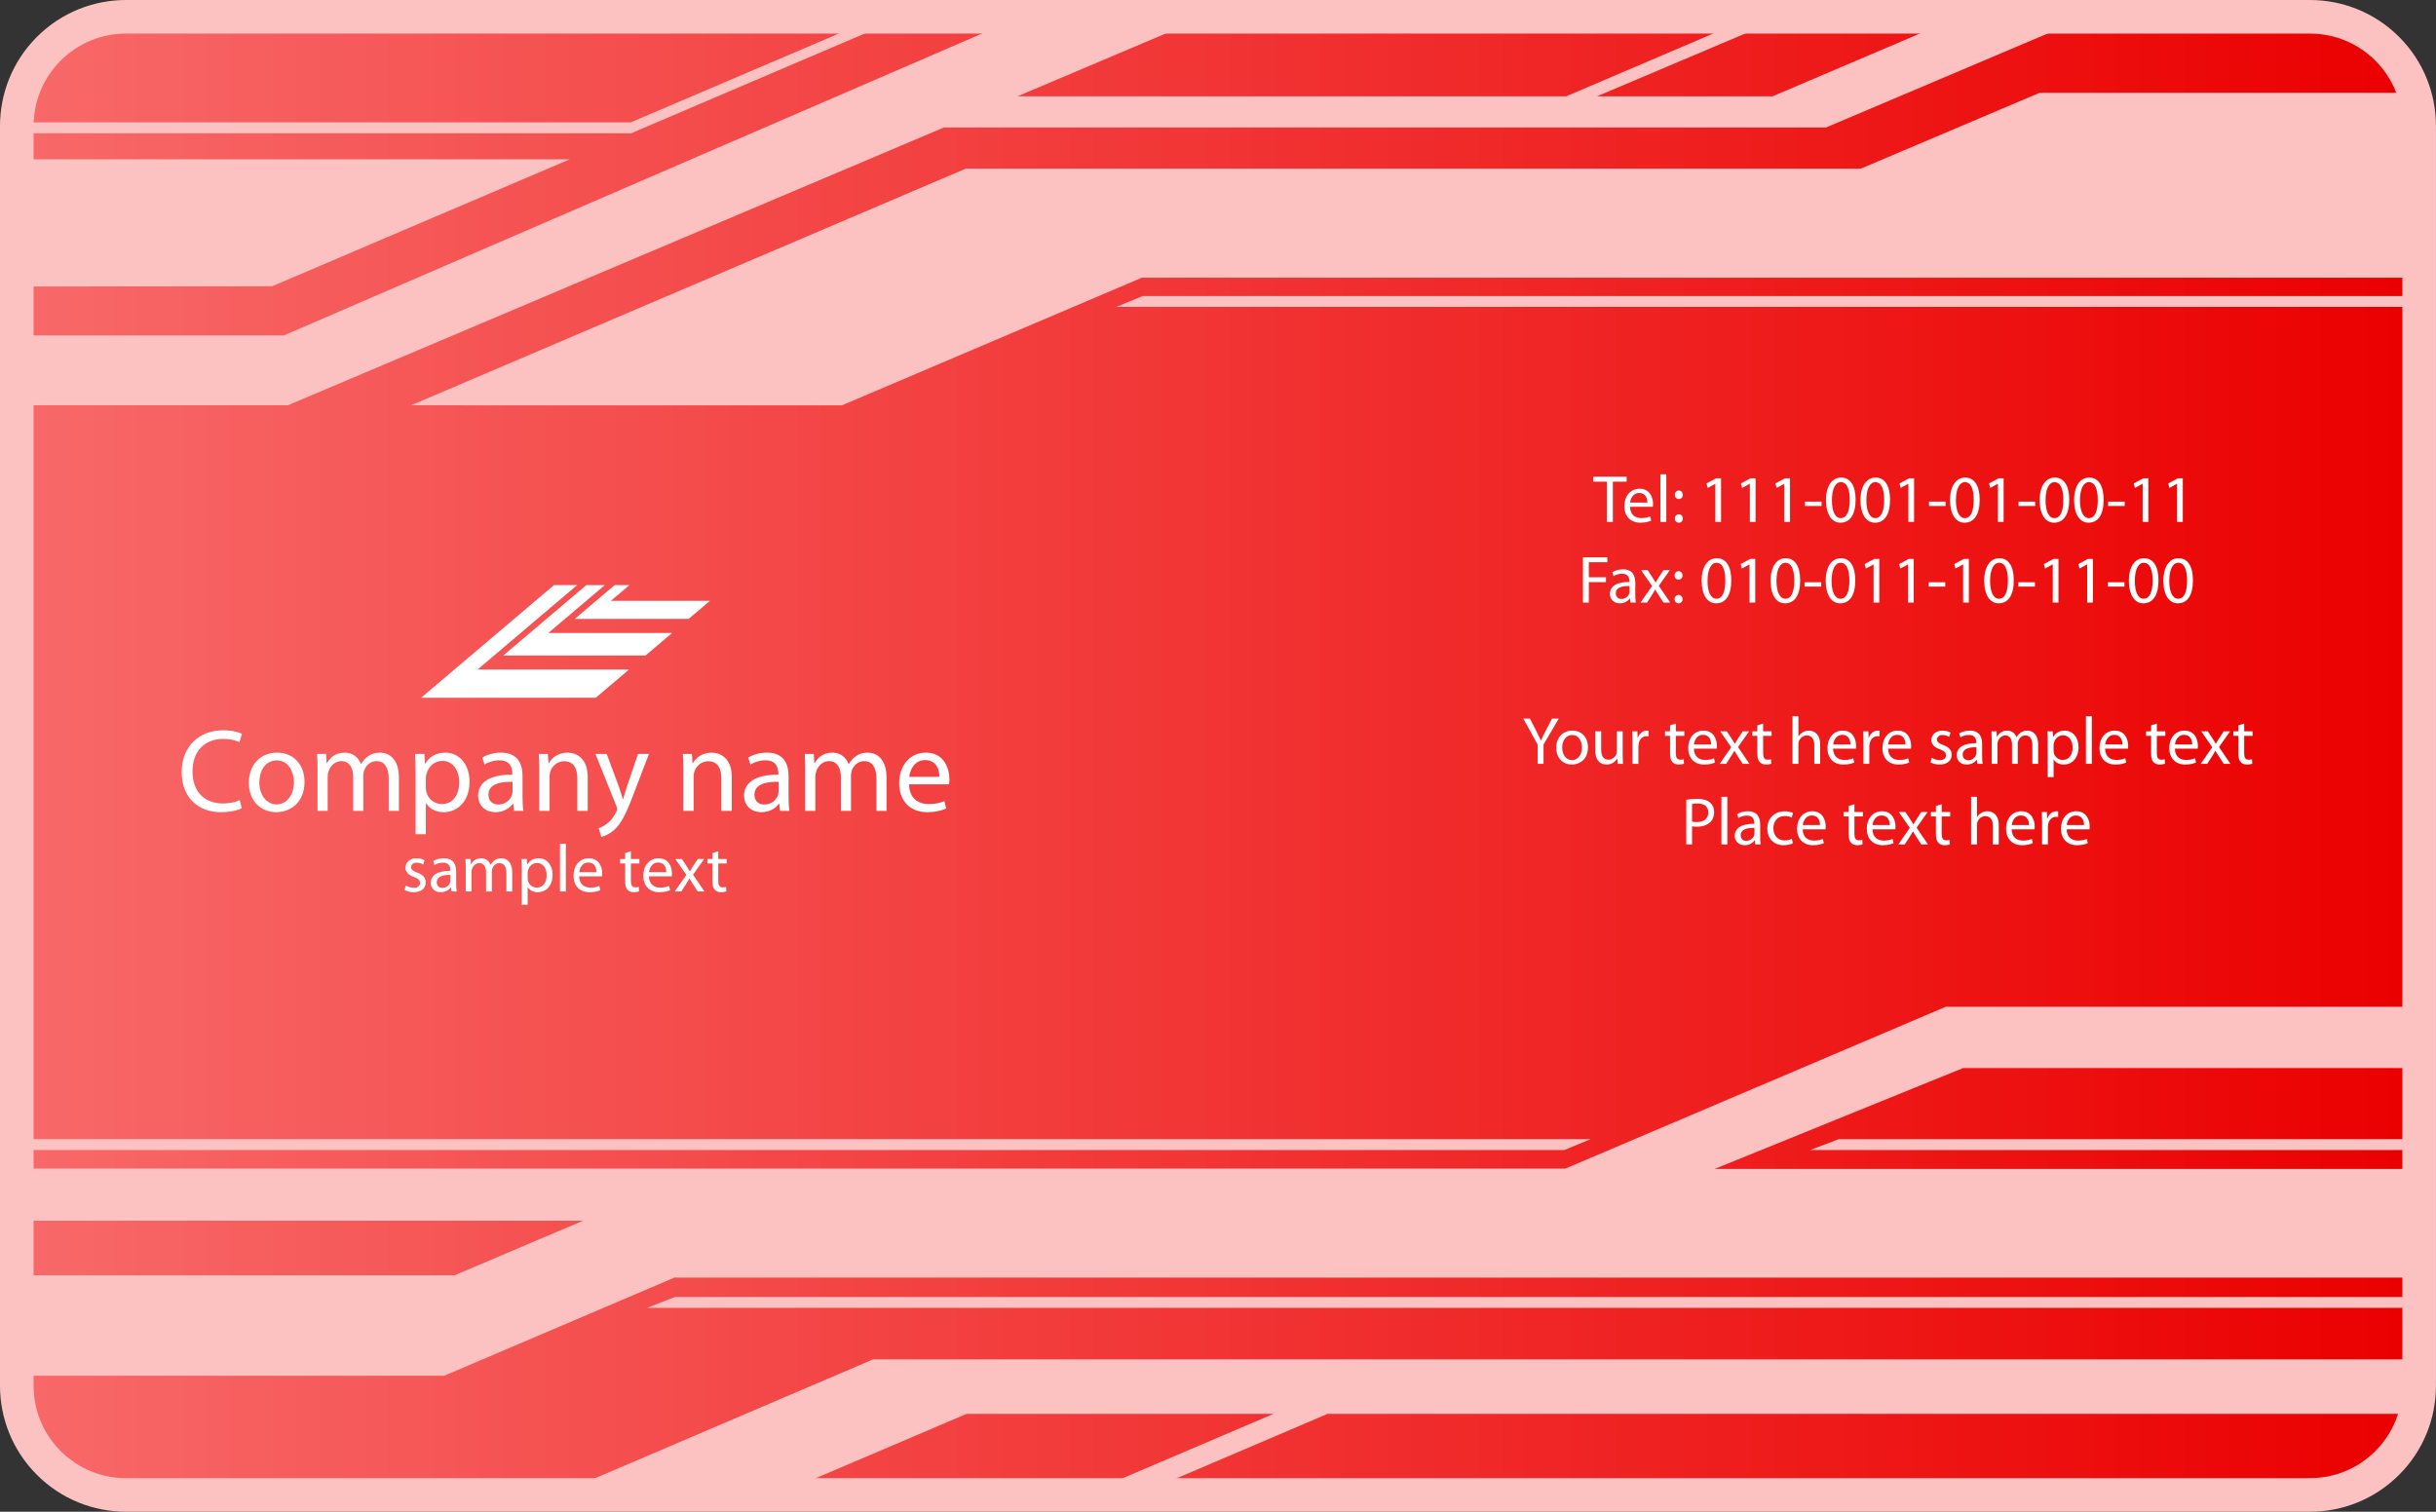 <?xml version="1.0" encoding="UTF-8" standalone="no"?>
<!DOCTYPE svg PUBLIC "-//W3C//DTD SVG 1.1//EN" "http://www.w3.org/Graphics/SVG/1.1/DTD/svg11.dtd">
<svg width="100%" height="100%" viewBox="0 0 290 180" version="1.1" xmlns="http://www.w3.org/2000/svg" xmlns:xlink="http://www.w3.org/1999/xlink" xml:space="preserve" xmlns:serif="http://www.serif.com/" style="fill-rule:evenodd;clip-rule:evenodd;stroke-linejoin:round;stroke-miterlimit:1.414;">
    <rect x="0" y="0" width="290" height="180" fill="#333333" stroke="none"/>
    <g transform="matrix(1,0,0,1,-955.714,-425.019)">
        <path d="M1230.71,425.019L970.714,425.019C966.875,425.019 963.037,426.484 960.107,429.413C957.178,432.341 955.714,436.18 955.714,440.019L955.714,590.019C955.714,593.858 957.178,597.697 960.107,600.625C963.037,603.554 966.875,605.019 970.714,605.019L1230.71,605.019C1234.55,605.019 1238.39,603.554 1241.32,600.625C1244.25,597.697 1245.71,593.858 1245.71,590.019L1245.71,440.019C1245.71,436.18 1244.25,432.341 1241.32,429.413C1238.39,426.484 1234.55,425.019 1230.71,425.019Z" style="fill:rgb(252,194,194);fill-rule:nonzero;"/>
        <path d="M1230.71,601.019L970.713,601.019C967.776,601.019 965.013,599.876 962.935,597.798C960.857,595.72 959.714,592.957 959.714,590.02L959.714,440.018C959.714,437.081 960.857,434.318 962.935,432.24C965.015,430.162 967.776,429.019 970.713,429.019L1230.71,429.019C1233.65,429.019 1236.41,430.162 1238.49,432.24C1240.57,434.318 1241.71,437.081 1241.71,440.018L1241.71,590.02C1241.71,592.957 1240.57,595.72 1238.49,597.798C1236.42,599.876 1233.65,601.019 1230.71,601.019Z" style="fill:url(#_Linear1);"/>
        <path d="M1141.94,561.956L958.163,561.956L958.163,560.655L1145.07,560.655L1141.94,561.956Z" style="fill:rgb(252,194,194);fill-rule:nonzero;"/>
        <path d="M1032.74,580.743L1242.98,580.743L1242.98,579.444L1036.08,579.444L1032.74,580.743Z" style="fill:rgb(252,194,194);fill-rule:nonzero;"/>
        <path d="M1088.61,461.56L1242.98,461.56L1242.98,460.266L1091.76,460.266L1088.61,461.56Z" style="fill:rgb(252,194,194);fill-rule:nonzero;"/>
        <path d="M1023.54,443.99L958.163,443.99L958.163,459.134L988.098,459.108L1023.54,443.99Z" style="fill:rgb(252,194,194);fill-rule:nonzero;"/>
        <path d="M1142.06,564.164L958.163,564.164L958.163,570.366L1025.13,570.366L1009.84,576.861L958.163,576.861L958.163,588.825L1008.6,588.825L1036,577.142L1242.98,577.142L1242.98,564.207L1159.82,564.207L1189.41,552.195L1242.98,552.195L1242.98,544.894L1187.35,544.894L1142.06,564.164Z" style="fill:rgb(252,194,194);fill-rule:nonzero;"/>
        <path d="M1062.86,427.215L1059.79,427.215L1030.8,439.589L958.185,439.589C958.179,439.73 958.163,439.871 958.163,440.011L958.163,440.888L1030.85,440.888L1062.86,427.215Z" style="fill:rgb(252,194,194);fill-rule:nonzero;"/>
        <path d="M1177.22,445.105L1070.67,445.105L1004.65,473.278L1055.94,473.284L1091.64,458.089L1242.98,458.089L1242.98,440.011C1242.98,438.636 1242.75,437.315 1242.35,436.071L1198.52,436.071L1177.22,445.105Z" style="fill:rgb(252,194,194);fill-rule:nonzero;"/>
        <path d="M1023.23,602.453L1049.47,602.453L1070.79,593.365L1107.32,593.365L1086.03,602.453L1092.47,602.453L1113.76,593.365L1242.42,593.365C1242.78,592.19 1242.98,590.945 1242.98,589.651L1242.98,586.874L1059.66,586.874L1023.23,602.453Z" style="fill:rgb(252,194,194);fill-rule:nonzero;"/>
        <path d="M1068.09,440.196L1173.1,440.196L1203.72,427.215L1188.49,427.215L1166.73,436.488L1145.83,436.488L1167.72,427.215L1163.88,427.215L1142.16,436.488L1076.84,436.488L1098.72,427.215L1076.78,427.215L989.496,464.964L958.163,464.964L958.163,473.278L989.978,473.278L1068.09,440.196Z" style="fill:rgb(252,194,194);fill-rule:nonzero;"/>
        <path d="M1171.19,561.956L1242.98,561.956L1242.98,560.655L1174.61,560.655L1171.19,561.956Z" style="fill:rgb(252,194,194);fill-rule:nonzero;"/>
        <path d="M1147.01,482.372L1145.38,482.372L1145.38,481.78L1149.36,481.78L1149.36,482.372L1147.72,482.372L1147.72,487.168L1147.01,487.168L1147.01,482.372Z" style="fill:white;fill-rule:nonzero;"/>
        <path d="M1149.77,485.362C1149.78,486.313 1150.39,486.706 1151.09,486.706C1151.6,486.706 1151.9,486.618 1152.16,486.505L1152.29,487.008C1152.04,487.122 1151.61,487.256 1151,487.256C1149.81,487.256 1149.09,486.465 1149.09,485.297C1149.09,484.131 1149.78,483.211 1150.91,483.211C1152.17,483.211 1152.51,484.323 1152.51,485.034C1152.51,485.178 1152.49,485.29 1152.48,485.362L1149.77,485.362ZM1151.83,484.858C1151.84,484.411 1151.64,483.715 1150.85,483.715C1150.14,483.715 1149.83,484.371 1149.77,484.858L1151.83,484.858Z" style="fill:white;fill-rule:nonzero;"/>
        <rect x="1153.38" y="481.493" width="0.704" height="5.675" style="fill:white;fill-rule:nonzero;"/>
        <path d="M1155.57,484.434C1155.29,484.434 1155.1,484.219 1155.1,483.938C1155.1,483.643 1155.3,483.426 1155.58,483.426C1155.86,483.426 1156.04,483.643 1156.05,483.938C1156.05,484.219 1155.87,484.434 1155.57,484.434L1155.57,484.434ZM1155.57,487.256C1155.29,487.256 1155.1,487.041 1155.1,486.761C1155.1,486.465 1155.3,486.257 1155.58,486.257C1155.86,486.257 1156.04,486.465 1156.05,486.761C1156.05,487.041 1155.87,487.256 1155.57,487.256L1155.57,487.256Z" style="fill:white;fill-rule:nonzero;"/>
        <path d="M1159.92,482.627L1159.91,482.627L1159.01,483.116L1158.87,482.58L1160,481.971L1160.6,481.971L1160.6,487.168L1159.92,487.168L1159.92,482.627Z" style="fill:white;fill-rule:nonzero;"/>
        <path d="M1164.03,482.627L1164.01,482.627L1163.11,483.116L1162.97,482.58L1164.11,481.971L1164.71,481.971L1164.71,487.168L1164.03,487.168L1164.03,482.627Z" style="fill:white;fill-rule:nonzero;"/>
        <path d="M1168.13,482.627L1168.12,482.627L1167.21,483.116L1167.08,482.58L1168.21,481.971L1168.81,481.971L1168.81,487.168L1168.13,487.168L1168.13,482.627Z" style="fill:white;fill-rule:nonzero;"/>
        <rect x="1170.59" y="484.747" width="1.975" height="0.519" style="fill:white;fill-rule:nonzero;"/>
        <path d="M1176.62,484.514C1176.62,486.282 1175.96,487.256 1174.81,487.256C1173.8,487.256 1173.11,486.305 1173.09,484.586C1173.09,482.843 1173.84,481.883 1174.9,481.883C1176,481.883 1176.62,482.86 1176.62,484.514ZM1173.8,484.594C1173.8,485.946 1174.21,486.713 1174.85,486.713C1175.57,486.713 1175.92,485.873 1175.92,484.546C1175.92,483.267 1175.59,482.428 1174.86,482.428C1174.24,482.428 1173.8,483.179 1173.8,484.594Z" style="fill:white;fill-rule:nonzero;"/>
        <path d="M1180.72,484.514C1180.72,486.282 1180.07,487.256 1178.92,487.256C1177.9,487.256 1177.21,486.305 1177.2,484.586C1177.2,482.843 1177.95,481.883 1179,481.883C1180.1,481.883 1180.72,482.86 1180.72,484.514ZM1177.9,484.594C1177.9,485.946 1178.32,486.713 1178.96,486.713C1179.67,486.713 1180.02,485.873 1180.02,484.546C1180.02,483.267 1179.69,482.428 1178.96,482.428C1178.35,482.428 1177.9,483.179 1177.9,484.594Z" style="fill:white;fill-rule:nonzero;"/>
        <path d="M1182.9,482.627L1182.88,482.627L1181.98,483.116L1181.85,482.58L1182.98,481.971L1183.58,481.971L1183.58,487.168L1182.9,487.168L1182.9,482.627Z" style="fill:white;fill-rule:nonzero;"/>
        <rect x="1185.36" y="484.747" width="1.975" height="0.519" style="fill:white;fill-rule:nonzero;"/>
        <path d="M1191.39,484.514C1191.39,486.282 1190.73,487.256 1189.58,487.256C1188.56,487.256 1187.88,486.305 1187.86,484.586C1187.86,482.843 1188.61,481.883 1189.67,481.883C1190.76,481.883 1191.39,482.86 1191.39,484.514ZM1188.56,484.594C1188.56,485.946 1188.98,486.713 1189.62,486.713C1190.34,486.713 1190.68,485.873 1190.68,484.546C1190.68,483.267 1190.36,482.428 1189.63,482.428C1189.01,482.428 1188.56,483.179 1188.56,484.594Z" style="fill:white;fill-rule:nonzero;"/>
        <path d="M1193.56,482.627L1193.55,482.627L1192.64,483.116L1192.51,482.58L1193.64,481.971L1194.24,481.971L1194.24,487.168L1193.56,487.168L1193.56,482.627Z" style="fill:white;fill-rule:nonzero;"/>
        <rect x="1196.02" y="484.747" width="1.975" height="0.519" style="fill:white;fill-rule:nonzero;"/>
        <path d="M1202.05,484.514C1202.05,486.282 1201.39,487.256 1200.24,487.256C1199.23,487.256 1198.54,486.305 1198.53,484.586C1198.53,482.843 1199.28,481.883 1200.33,481.883C1201.43,481.883 1202.05,482.86 1202.05,484.514ZM1199.23,484.594C1199.23,485.946 1199.64,486.713 1200.28,486.713C1201,486.713 1201.35,485.873 1201.35,484.546C1201.35,483.267 1201.02,482.428 1200.29,482.428C1199.67,482.428 1199.23,483.179 1199.23,484.594Z" style="fill:white;fill-rule:nonzero;"/>
        <path d="M1206.15,484.514C1206.15,486.282 1205.5,487.256 1204.35,487.256C1203.33,487.256 1202.64,486.305 1202.63,484.586C1202.63,482.843 1203.38,481.883 1204.43,481.883C1205.53,481.883 1206.15,482.86 1206.15,484.514ZM1203.33,484.594C1203.33,485.946 1203.75,486.713 1204.39,486.713C1205.11,486.713 1205.45,485.873 1205.45,484.546C1205.45,483.267 1205.12,482.428 1204.39,482.428C1203.78,482.428 1203.33,483.179 1203.33,484.594Z" style="fill:white;fill-rule:nonzero;"/>
        <rect x="1206.68" y="484.747" width="1.975" height="0.519" style="fill:white;fill-rule:nonzero;"/>
        <path d="M1210.79,482.627L1210.77,482.627L1209.87,483.116L1209.73,482.58L1210.87,481.971L1211.47,481.971L1211.47,487.168L1210.79,487.168L1210.79,482.627Z" style="fill:white;fill-rule:nonzero;"/>
        <path d="M1214.89,482.627L1214.88,482.627L1213.97,483.116L1213.84,482.58L1214.97,481.971L1215.57,481.971L1215.57,487.168L1214.89,487.168L1214.89,482.627Z" style="fill:white;fill-rule:nonzero;"/>
        <path d="M1144.16,491.379L1147.06,491.379L1147.06,491.963L1144.86,491.963L1144.86,493.754L1146.9,493.754L1146.9,494.331L1144.86,494.331L1144.86,496.769L1144.16,496.769L1144.16,491.379Z" style="fill:white;fill-rule:nonzero;"/>
        <path d="M1150.39,495.842C1150.39,496.177 1150.41,496.505 1150.46,496.769L1149.82,496.769L1149.76,496.282L1149.74,496.282C1149.52,496.584 1149.11,496.857 1148.55,496.857C1147.77,496.857 1147.37,496.305 1147.37,495.746C1147.37,494.81 1148.2,494.298 1149.7,494.307L1149.7,494.227C1149.7,493.907 1149.61,493.331 1148.82,493.331C1148.46,493.331 1148.08,493.443 1147.81,493.619L1147.65,493.155C1147.97,492.948 1148.43,492.811 1148.92,492.811C1150.11,492.811 1150.39,493.619 1150.39,494.395L1150.39,495.842ZM1149.71,494.793C1148.94,494.778 1148.07,494.915 1148.07,495.665C1148.07,496.122 1148.38,496.337 1148.74,496.337C1149.24,496.337 1149.56,496.018 1149.67,495.69C1149.7,495.618 1149.71,495.538 1149.71,495.465L1149.71,494.793Z" style="fill:white;fill-rule:nonzero;"/>
        <path d="M1151.86,492.899L1152.41,493.731C1152.55,493.947 1152.67,494.147 1152.8,494.362L1152.83,494.362C1152.95,494.13 1153.08,493.93 1153.21,493.723L1153.75,492.899L1154.51,492.899L1153.19,494.77L1154.55,496.769L1153.75,496.769L1153.18,495.897C1153.03,495.674 1152.91,495.457 1152.77,495.226L1152.75,495.226C1152.63,495.465 1152.49,495.665 1152.35,495.897L1151.79,496.769L1151.01,496.769L1152.39,494.793L1151.07,492.899L1151.86,492.899Z" style="fill:white;fill-rule:nonzero;"/>
        <path d="M1155.53,494.035C1155.26,494.035 1155.07,493.819 1155.07,493.54C1155.07,493.243 1155.27,493.028 1155.55,493.028C1155.83,493.028 1156.01,493.243 1156.02,493.54C1156.02,493.819 1155.83,494.035 1155.54,494.035L1155.53,494.035ZM1155.53,496.857C1155.26,496.857 1155.07,496.641 1155.07,496.362C1155.07,496.065 1155.27,495.858 1155.55,495.858C1155.83,495.858 1156.01,496.065 1156.02,496.362C1156.02,496.641 1155.83,496.857 1155.54,496.857L1155.53,496.857Z" style="fill:white;fill-rule:nonzero;"/>
        <path d="M1161.82,494.114C1161.82,495.881 1161.16,496.857 1160.01,496.857C1158.99,496.857 1158.31,495.905 1158.29,494.186C1158.29,492.444 1159.04,491.484 1160.1,491.484C1161.19,491.484 1161.82,492.459 1161.82,494.114ZM1158.99,494.194C1158.99,495.545 1159.41,496.313 1160.05,496.313C1160.77,496.313 1161.11,495.473 1161.11,494.147C1161.11,492.868 1160.79,492.028 1160.06,492.028C1159.44,492.028 1158.99,492.78 1158.99,494.194Z" style="fill:white;fill-rule:nonzero;"/>
        <path d="M1163.99,492.227L1163.98,492.227L1163.07,492.715L1162.94,492.18L1164.07,491.572L1164.67,491.572L1164.67,496.769L1163.99,496.769L1163.99,492.227Z" style="fill:white;fill-rule:nonzero;"/>
        <path d="M1170.02,494.114C1170.02,495.881 1169.37,496.857 1168.22,496.857C1167.2,496.857 1166.51,495.905 1166.5,494.186C1166.5,492.444 1167.25,491.484 1168.3,491.484C1169.4,491.484 1170.02,492.459 1170.02,494.114ZM1167.2,494.194C1167.2,495.545 1167.62,496.313 1168.26,496.313C1168.98,496.313 1169.32,495.473 1169.32,494.147C1169.32,492.868 1168.99,492.028 1168.27,492.028C1167.65,492.028 1167.2,492.78 1167.2,494.194Z" style="fill:white;fill-rule:nonzero;"/>
        <rect x="1170.55" y="494.346" width="1.975" height="0.52" style="fill:white;fill-rule:nonzero;"/>
        <path d="M1176.58,494.114C1176.58,495.881 1175.93,496.857 1174.78,496.857C1173.76,496.857 1173.07,495.905 1173.06,494.186C1173.06,492.444 1173.81,491.484 1174.87,491.484C1175.96,491.484 1176.58,492.459 1176.58,494.114ZM1173.76,494.194C1173.76,495.545 1174.18,496.313 1174.82,496.313C1175.54,496.313 1175.88,495.473 1175.88,494.147C1175.88,492.868 1175.55,492.028 1174.82,492.028C1174.21,492.028 1173.76,492.78 1173.76,494.194Z" style="fill:white;fill-rule:nonzero;"/>
        <path d="M1178.76,492.227L1178.75,492.227L1177.84,492.715L1177.7,492.18L1178.84,491.572L1179.44,491.572L1179.44,496.769L1178.76,496.769L1178.76,492.227Z" style="fill:white;fill-rule:nonzero;"/>
        <path d="M1182.87,492.227L1182.85,492.227L1181.94,492.715L1181.81,492.18L1182.94,491.572L1183.54,491.572L1183.54,496.769L1182.87,496.769L1182.87,492.227Z" style="fill:white;fill-rule:nonzero;"/>
        <rect x="1185.32" y="494.346" width="1.974" height="0.52" style="fill:white;fill-rule:nonzero;"/>
        <path d="M1189.42,492.227L1189.41,492.227L1188.51,492.715L1188.37,492.18L1189.5,491.572L1190.1,491.572L1190.1,496.769L1189.42,496.769L1189.42,492.227Z" style="fill:white;fill-rule:nonzero;"/>
        <path d="M1195.45,494.114C1195.45,495.881 1194.8,496.857 1193.65,496.857C1192.63,496.857 1191.94,495.905 1191.93,494.186C1191.93,492.444 1192.68,491.484 1193.74,491.484C1194.83,491.484 1195.45,492.459 1195.45,494.114ZM1192.63,494.194C1192.63,495.545 1193.05,496.313 1193.69,496.313C1194.41,496.313 1194.75,495.473 1194.75,494.147C1194.75,492.868 1194.42,492.028 1193.7,492.028C1193.08,492.028 1192.63,492.78 1192.63,494.194Z" style="fill:white;fill-rule:nonzero;"/>
        <rect x="1195.99" y="494.346" width="1.975" height="0.52" style="fill:white;fill-rule:nonzero;"/>
        <path d="M1200.09,492.227L1200.07,492.227L1199.17,492.715L1199.03,492.18L1200.17,491.572L1200.77,491.572L1200.77,496.769L1200.09,496.769L1200.09,492.227Z" style="fill:white;fill-rule:nonzero;"/>
        <path d="M1204.19,492.227L1204.17,492.227L1203.27,492.715L1203.14,492.18L1204.27,491.572L1204.87,491.572L1204.87,496.769L1204.19,496.769L1204.19,492.227Z" style="fill:white;fill-rule:nonzero;"/>
        <rect x="1206.65" y="494.346" width="1.975" height="0.52" style="fill:white;fill-rule:nonzero;"/>
        <path d="M1212.68,494.114C1212.68,495.881 1212.02,496.857 1210.87,496.857C1209.86,496.857 1209.17,495.905 1209.15,494.186C1209.15,492.444 1209.9,491.484 1210.96,491.484C1212.06,491.484 1212.68,492.459 1212.68,494.114ZM1209.86,494.194C1209.86,495.545 1210.27,496.313 1210.91,496.313C1211.63,496.313 1211.98,495.473 1211.98,494.147C1211.98,492.868 1211.65,492.028 1210.92,492.028C1210.3,492.028 1209.86,492.78 1209.86,494.194Z" style="fill:white;fill-rule:nonzero;"/>
        <path d="M1216.78,494.114C1216.78,495.881 1216.13,496.857 1214.98,496.857C1213.96,496.857 1213.27,495.905 1213.26,494.186C1213.26,492.444 1214.01,491.484 1215.06,491.484C1216.16,491.484 1216.78,492.459 1216.78,494.114ZM1213.96,494.194C1213.96,495.545 1214.38,496.313 1215.02,496.313C1215.74,496.313 1216.08,495.473 1216.08,494.147C1216.08,492.868 1215.75,492.028 1215.02,492.028C1214.41,492.028 1213.96,492.78 1213.96,494.194Z" style="fill:white;fill-rule:nonzero;"/>
        <path d="M1138.77,515.969L1138.77,513.682L1137.06,510.581L1137.85,510.581L1138.61,512.067C1138.82,512.475 1138.98,512.803 1139.15,513.178L1139.17,513.178C1139.32,512.827 1139.5,512.475 1139.71,512.067L1140.48,510.581L1141.28,510.581L1139.47,513.674L1139.47,515.969L1138.77,515.969Z" style="fill:white;fill-rule:nonzero;"/>
        <path d="M1144.76,514.002C1144.76,515.432 1143.77,516.057 1142.84,516.057C1141.79,516.057 1140.98,515.29 1140.98,514.065C1140.98,512.77 1141.83,512.01 1142.9,512.01C1144.01,512.01 1144.76,512.819 1144.76,514.002ZM1141.69,514.041C1141.69,514.889 1142.18,515.53 1142.87,515.53C1143.54,515.53 1144.04,514.897 1144.04,514.026C1144.04,513.37 1143.72,512.54 1142.88,512.54C1142.05,512.54 1141.69,513.307 1141.69,514.041Z" style="fill:white;fill-rule:nonzero;"/>
        <path d="M1148.89,514.913C1148.89,515.313 1148.9,515.665 1148.92,515.969L1148.3,515.969L1148.26,515.336L1148.24,515.336C1148.06,515.649 1147.65,516.057 1146.96,516.057C1146.36,516.057 1145.63,515.721 1145.63,514.362L1145.63,512.098L1146.33,512.098L1146.33,514.241C1146.33,514.977 1146.56,515.473 1147.2,515.473C1147.67,515.473 1148,515.145 1148.13,514.832C1148.17,514.729 1148.19,514.602 1148.19,514.473L1148.19,512.098L1148.89,512.098L1148.89,514.913Z" style="fill:white;fill-rule:nonzero;"/>
        <path d="M1150.06,513.307C1150.06,512.85 1150.05,512.459 1150.03,512.098L1150.64,512.098L1150.67,512.858L1150.7,512.858C1150.88,512.338 1151.3,512.01 1151.77,512.01C1151.85,512.01 1151.91,512.018 1151.97,512.036L1151.97,512.698C1151.9,512.682 1151.83,512.674 1151.73,512.674C1151.24,512.674 1150.88,513.051 1150.79,513.579C1150.77,513.674 1150.76,513.786 1150.76,513.907L1150.76,515.969L1150.06,515.969L1150.06,513.307Z" style="fill:white;fill-rule:nonzero;"/>
        <path d="M1155.22,511.17L1155.22,512.098L1156.23,512.098L1156.23,512.635L1155.22,512.635L1155.22,514.721C1155.22,515.202 1155.36,515.473 1155.75,515.473C1155.94,515.473 1156.05,515.457 1156.16,515.424L1156.19,515.954C1156.05,516.008 1155.84,516.057 1155.57,516.057C1155.24,516.057 1154.97,515.944 1154.81,515.752C1154.61,515.545 1154.53,515.202 1154.53,514.745L1154.53,512.635L1153.93,512.635L1153.93,512.098L1154.53,512.098L1154.53,511.387L1155.22,511.17Z" style="fill:white;fill-rule:nonzero;"/>
        <path d="M1157.37,514.163C1157.38,515.114 1157.99,515.504 1158.69,515.504C1159.2,515.504 1159.5,515.416 1159.76,515.305L1159.88,515.809C1159.64,515.92 1159.21,516.057 1158.6,516.057C1157.41,516.057 1156.69,515.264 1156.69,514.098C1156.69,512.93 1157.38,512.01 1158.51,512.01C1159.77,512.01 1160.11,513.122 1160.11,513.834C1160.11,513.977 1160.09,514.09 1160.08,514.163L1157.37,514.163ZM1159.43,513.659C1159.43,513.209 1159.24,512.514 1158.45,512.514C1157.74,512.514 1157.43,513.17 1157.37,513.659L1159.43,513.659Z" style="fill:white;fill-rule:nonzero;"/>
        <path d="M1161.29,512.098L1161.84,512.93C1161.98,513.147 1162.1,513.346 1162.23,513.563L1162.25,513.563C1162.38,513.331 1162.51,513.129 1162.64,512.922L1163.18,512.098L1163.94,512.098L1162.62,513.969L1163.98,515.969L1163.18,515.969L1162.61,515.098C1162.46,514.873 1162.33,514.657 1162.2,514.426L1162.18,514.426C1162.05,514.665 1161.92,514.866 1161.77,515.098L1161.21,515.969L1160.44,515.969L1161.81,513.995L1160.5,512.098L1161.29,512.098Z" style="fill:white;fill-rule:nonzero;"/>
        <path d="M1165.61,511.17L1165.61,512.098L1166.62,512.098L1166.62,512.635L1165.61,512.635L1165.61,514.721C1165.61,515.202 1165.75,515.473 1166.14,515.473C1166.33,515.473 1166.44,515.457 1166.55,515.424L1166.58,515.954C1166.44,516.008 1166.23,516.057 1165.96,516.057C1165.63,516.057 1165.37,515.944 1165.2,515.752C1165,515.545 1164.92,515.202 1164.92,514.745L1164.92,512.635L1164.33,512.635L1164.33,512.098L1164.92,512.098L1164.92,511.387L1165.61,511.17Z" style="fill:white;fill-rule:nonzero;"/>
        <path d="M1169.11,510.291L1169.81,510.291L1169.81,512.706L1169.83,512.706C1169.94,512.506 1170.12,512.331 1170.33,512.211C1170.54,512.09 1170.79,512.01 1171.05,512.01C1171.57,512.01 1172.4,512.331 1172.4,513.666L1172.4,515.969L1171.7,515.969L1171.7,513.747C1171.7,513.122 1171.47,512.594 1170.8,512.594C1170.35,512.594 1169.99,512.915 1169.86,513.297C1169.82,513.395 1169.81,513.498 1169.81,513.633L1169.81,515.969L1169.11,515.969L1169.11,510.291Z" style="fill:white;fill-rule:nonzero;"/>
        <path d="M1173.94,514.163C1173.96,515.114 1174.57,515.504 1175.27,515.504C1175.77,515.504 1176.08,515.416 1176.34,515.305L1176.46,515.809C1176.21,515.92 1175.79,516.057 1175.17,516.057C1173.98,516.057 1173.27,515.264 1173.27,514.098C1173.27,512.93 1173.96,512.01 1175.09,512.01C1176.35,512.01 1176.68,513.122 1176.68,513.834C1176.68,513.977 1176.67,514.09 1176.66,514.163L1173.94,514.163ZM1176,513.659C1176.01,513.209 1175.82,512.514 1175.03,512.514C1174.32,512.514 1174.01,513.17 1173.95,513.659L1176,513.659Z" style="fill:white;fill-rule:nonzero;"/>
        <path d="M1177.56,513.307C1177.56,512.85 1177.55,512.459 1177.53,512.098L1178.14,512.098L1178.17,512.858L1178.2,512.858C1178.37,512.338 1178.8,512.01 1179.27,512.01C1179.35,512.01 1179.4,512.018 1179.47,512.036L1179.47,512.698C1179.4,512.682 1179.32,512.674 1179.23,512.674C1178.73,512.674 1178.38,513.051 1178.29,513.579C1178.27,513.674 1178.25,513.786 1178.25,513.907L1178.25,515.969L1177.56,515.969L1177.56,513.307Z" style="fill:white;fill-rule:nonzero;"/>
        <path d="M1180.49,514.163C1180.5,515.114 1181.11,515.504 1181.81,515.504C1182.32,515.504 1182.62,515.416 1182.88,515.305L1183,515.809C1182.76,515.92 1182.33,516.057 1181.72,516.057C1180.53,516.057 1179.81,515.264 1179.81,514.098C1179.81,512.93 1180.5,512.01 1181.63,512.01C1182.89,512.01 1183.23,513.122 1183.23,513.834C1183.23,513.977 1183.21,514.09 1183.2,514.163L1180.49,514.163ZM1182.55,513.659C1182.56,513.209 1182.37,512.514 1181.57,512.514C1180.86,512.514 1180.55,513.17 1180.49,513.659L1182.55,513.659Z" style="fill:white;fill-rule:nonzero;"/>
        <path d="M1185.7,515.248C1185.91,515.385 1186.28,515.53 1186.63,515.53C1187.14,515.53 1187.38,515.274 1187.38,514.954C1187.38,514.618 1187.18,514.434 1186.66,514.241C1185.96,513.995 1185.64,513.61 1185.64,513.147C1185.64,512.522 1186.14,512.01 1186.97,512.01C1187.36,512.01 1187.71,512.123 1187.92,512.25L1187.75,512.762C1187.6,512.666 1187.32,512.54 1186.96,512.54C1186.54,512.54 1186.31,512.778 1186.31,513.067C1186.31,513.385 1186.54,513.53 1187.04,513.721C1187.72,513.977 1188.06,514.313 1188.06,514.889C1188.06,515.569 1187.53,516.057 1186.61,516.057C1186.19,516.057 1185.8,515.944 1185.53,515.786L1185.7,515.248Z" style="fill:white;fill-rule:nonzero;"/>
        <path d="M1191.68,515.041C1191.68,515.377 1191.7,515.706 1191.75,515.969L1191.11,515.969L1191.05,515.481L1191.03,515.481C1190.81,515.786 1190.4,516.057 1189.84,516.057C1189.06,516.057 1188.66,515.504 1188.66,514.946C1188.66,514.01 1189.49,513.498 1190.99,513.506L1190.99,513.426C1190.99,513.106 1190.9,512.53 1190.11,512.53C1189.75,512.53 1189.37,512.643 1189.1,512.819L1188.94,512.354C1189.26,512.147 1189.72,512.01 1190.21,512.01C1191.4,512.01 1191.68,512.819 1191.68,513.594L1191.68,515.041ZM1191,513.995C1190.24,513.977 1189.37,514.114 1189.37,514.866C1189.37,515.321 1189.67,515.538 1190.03,515.538C1190.53,515.538 1190.85,515.217 1190.96,514.889C1190.99,514.817 1191,514.737 1191,514.665L1191,513.995Z" style="fill:white;fill-rule:nonzero;"/>
        <path d="M1192.82,513.147C1192.82,512.747 1192.81,512.418 1192.79,512.098L1193.4,512.098L1193.44,512.723L1193.46,512.723C1193.68,512.354 1194.04,512.01 1194.67,512.01C1195.2,512.01 1195.6,512.331 1195.77,512.786L1195.79,512.786C1195.91,512.571 1196.06,512.403 1196.22,512.284C1196.45,512.106 1196.71,512.01 1197.07,512.01C1197.59,512.01 1198.35,512.346 1198.35,513.69L1198.35,515.969L1197.66,515.969L1197.66,513.778C1197.66,513.034 1197.39,512.586 1196.82,512.586C1196.42,512.586 1196.11,512.883 1195.99,513.227C1195.95,513.323 1195.93,513.45 1195.93,513.579L1195.93,515.969L1195.24,515.969L1195.24,513.651C1195.24,513.034 1194.97,512.586 1194.44,512.586C1194,512.586 1193.68,512.938 1193.56,513.29C1193.53,513.395 1193.51,513.514 1193.51,513.633L1193.51,515.969L1192.82,515.969L1192.82,513.147Z" style="fill:white;fill-rule:nonzero;"/>
        <path d="M1199.49,513.362C1199.49,512.866 1199.48,512.467 1199.46,512.098L1200.09,512.098L1200.13,512.762L1200.14,512.762C1200.43,512.291 1200.88,512.01 1201.52,512.01C1202.45,512.01 1203.16,512.803 1203.16,513.977C1203.16,515.37 1202.31,516.057 1201.4,516.057C1200.88,516.057 1200.44,515.832 1200.2,515.45L1200.19,515.45L1200.19,517.551L1199.49,517.551L1199.49,513.362ZM1200.19,514.393C1200.19,514.497 1200.2,514.594 1200.22,514.682C1200.35,515.168 1200.77,515.504 1201.28,515.504C1202.02,515.504 1202.45,514.897 1202.45,514.01C1202.45,513.235 1202.04,512.571 1201.3,512.571C1200.82,512.571 1200.37,512.915 1200.24,513.442C1200.21,513.53 1200.19,513.633 1200.19,513.729L1200.19,514.393Z" style="fill:white;fill-rule:nonzero;"/>
        <rect x="1204.04" y="510.291" width="0.704" height="5.678" style="fill:white;fill-rule:nonzero;"/>
        <path d="M1206.32,514.163C1206.34,515.114 1206.95,515.504 1207.65,515.504C1208.16,515.504 1208.46,515.416 1208.72,515.305L1208.84,515.809C1208.6,515.92 1208.17,516.057 1207.56,516.057C1206.37,516.057 1205.65,515.264 1205.65,514.098C1205.65,512.93 1206.34,512.01 1207.47,512.01C1208.73,512.01 1209.07,513.122 1209.07,513.834C1209.07,513.977 1209.05,514.09 1209.04,514.163L1206.32,514.163ZM1208.39,513.659C1208.39,513.209 1208.2,512.514 1207.41,512.514C1206.7,512.514 1206.39,513.17 1206.33,513.659L1208.39,513.659Z" style="fill:white;fill-rule:nonzero;"/>
        <path d="M1212.48,511.17L1212.48,512.098L1213.49,512.098L1213.49,512.635L1212.48,512.635L1212.48,514.721C1212.48,515.202 1212.62,515.473 1213.01,515.473C1213.2,515.473 1213.32,515.457 1213.42,515.424L1213.45,515.954C1213.32,516.008 1213.1,516.057 1212.83,516.057C1212.5,516.057 1212.24,515.944 1212.07,515.752C1211.87,515.545 1211.8,515.202 1211.8,514.745L1211.8,512.635L1211.2,512.635L1211.2,512.098L1211.8,512.098L1211.8,511.387L1212.48,511.17Z" style="fill:white;fill-rule:nonzero;"/>
        <path d="M1214.63,514.163C1214.64,515.114 1215.25,515.504 1215.96,515.504C1216.46,515.504 1216.76,515.416 1217.03,515.305L1217.15,515.809C1216.9,515.92 1216.48,516.057 1215.86,516.057C1214.67,516.057 1213.96,515.264 1213.96,514.098C1213.96,512.93 1214.64,512.01 1215.77,512.01C1217.04,512.01 1217.37,513.122 1217.37,513.834C1217.37,513.977 1217.36,514.09 1217.35,514.163L1214.63,514.163ZM1216.69,513.659C1216.7,513.209 1216.51,512.514 1215.72,512.514C1215.01,512.514 1214.69,513.17 1214.64,513.659L1216.69,513.659Z" style="fill:white;fill-rule:nonzero;"/>
        <path d="M1218.55,512.098L1219.1,512.93C1219.24,513.147 1219.37,513.346 1219.49,513.563L1219.52,513.563C1219.64,513.331 1219.77,513.129 1219.9,512.922L1220.44,512.098L1221.2,512.098L1219.88,513.969L1221.24,515.969L1220.44,515.969L1219.88,515.098C1219.72,514.873 1219.6,514.657 1219.46,514.426L1219.44,514.426C1219.32,514.665 1219.18,514.866 1219.04,515.098L1218.48,515.969L1217.7,515.969L1219.08,513.995L1217.77,512.098L1218.55,512.098Z" style="fill:white;fill-rule:nonzero;"/>
        <path d="M1222.88,511.17L1222.88,512.098L1223.88,512.098L1223.88,512.635L1222.88,512.635L1222.88,514.721C1222.88,515.202 1223.01,515.473 1223.4,515.473C1223.6,515.473 1223.71,515.457 1223.81,515.424L1223.84,515.954C1223.71,516.008 1223.49,516.057 1223.22,516.057C1222.89,516.057 1222.63,515.944 1222.46,515.752C1222.26,515.545 1222.19,515.202 1222.19,514.745L1222.19,512.635L1221.59,512.635L1221.59,512.098L1222.19,512.098L1222.19,511.387L1222.88,511.17Z" style="fill:white;fill-rule:nonzero;"/>
        <path d="M1156.46,520.245C1156.79,520.188 1157.23,520.141 1157.79,520.141C1158.48,520.141 1158.98,520.299 1159.3,520.588C1159.6,520.844 1159.78,521.235 1159.78,521.715C1159.78,522.204 1159.63,522.586 1159.36,522.868C1158.99,523.258 1158.39,523.457 1157.71,523.457C1157.51,523.457 1157.31,523.45 1157.15,523.411L1157.15,525.569L1156.46,525.569L1156.46,520.245ZM1157.15,522.842C1157.3,522.883 1157.5,522.899 1157.73,522.899C1158.57,522.899 1159.08,522.491 1159.08,521.747C1159.08,521.036 1158.58,520.692 1157.81,520.692C1157.51,520.692 1157.27,520.715 1157.15,520.748L1157.15,522.842Z" style="fill:white;fill-rule:nonzero;"/>
        <rect x="1160.65" y="519.893" width="0.703" height="5.676" style="fill:white;fill-rule:nonzero;"/>
        <path d="M1165.26,524.641C1165.26,524.977 1165.27,525.305 1165.32,525.569L1164.68,525.569L1164.63,525.082L1164.6,525.082C1164.38,525.385 1163.97,525.657 1163.42,525.657C1162.63,525.657 1162.23,525.106 1162.23,524.545C1162.23,523.61 1163.06,523.098 1164.56,523.106L1164.56,523.026C1164.56,522.707 1164.47,522.131 1163.68,522.131C1163.32,522.131 1162.94,522.243 1162.67,522.418L1162.51,521.956C1162.83,521.747 1163.3,521.612 1163.79,521.612C1164.97,521.612 1165.26,522.418 1165.26,523.194L1165.26,524.641ZM1164.58,523.594C1163.81,523.579 1162.94,523.713 1162.94,524.465C1162.94,524.922 1163.24,525.137 1163.6,525.137C1164.1,525.137 1164.42,524.817 1164.54,524.491C1164.56,524.418 1164.58,524.338 1164.58,524.266L1164.58,523.594Z" style="fill:white;fill-rule:nonzero;"/>
        <path d="M1169.15,525.426C1168.97,525.522 1168.56,525.657 1168.04,525.657C1166.87,525.657 1166.11,524.858 1166.11,523.674C1166.11,522.483 1166.93,521.62 1168.19,521.62C1168.61,521.62 1168.98,521.723 1169.17,521.819L1169.01,522.364C1168.84,522.268 1168.58,522.178 1168.19,522.178C1167.3,522.178 1166.83,522.834 1166.83,523.643C1166.83,524.538 1167.4,525.09 1168.17,525.09C1168.57,525.09 1168.83,524.985 1169.03,524.897L1169.15,525.426Z" style="fill:white;fill-rule:nonzero;"/>
        <path d="M1170.32,523.762C1170.34,524.713 1170.94,525.106 1171.65,525.106C1172.15,525.106 1172.46,525.018 1172.72,524.905L1172.84,525.409C1172.59,525.522 1172.17,525.657 1171.55,525.657C1170.36,525.657 1169.65,524.866 1169.65,523.698C1169.65,522.532 1170.34,521.612 1171.46,521.612C1172.73,521.612 1173.06,522.723 1173.06,523.434C1173.06,523.579 1173.05,523.69 1173.04,523.762L1170.32,523.762ZM1172.38,523.258C1172.39,522.811 1172.2,522.116 1171.41,522.116C1170.7,522.116 1170.38,522.77 1170.33,523.258L1172.38,523.258Z" style="fill:white;fill-rule:nonzero;"/>
        <path d="M1176.48,520.772L1176.48,521.7L1177.49,521.7L1177.49,522.235L1176.48,522.235L1176.48,524.323C1176.48,524.801 1176.62,525.073 1177.01,525.073C1177.2,525.073 1177.31,525.057 1177.42,525.026L1177.45,525.553C1177.31,525.61 1177.1,525.657 1176.83,525.657C1176.5,525.657 1176.23,525.545 1176.07,525.354C1175.87,525.145 1175.79,524.801 1175.79,524.346L1175.79,522.235L1175.19,522.235L1175.19,521.7L1175.79,521.7L1175.79,520.989L1176.48,520.772Z" style="fill:white;fill-rule:nonzero;"/>
        <path d="M1178.63,523.762C1178.64,524.713 1179.25,525.106 1179.95,525.106C1180.46,525.106 1180.76,525.018 1181.02,524.905L1181.14,525.409C1180.9,525.522 1180.47,525.657 1179.86,525.657C1178.67,525.657 1177.95,524.866 1177.95,523.698C1177.95,522.532 1178.64,521.612 1179.77,521.612C1181.03,521.612 1181.37,522.723 1181.37,523.434C1181.37,523.579 1181.35,523.69 1181.34,523.762L1178.63,523.762ZM1180.69,523.258C1180.69,522.811 1180.5,522.116 1179.71,522.116C1179,522.116 1178.69,522.77 1178.63,523.258L1180.69,523.258Z" style="fill:white;fill-rule:nonzero;"/>
        <path d="M1182.54,521.7L1183.1,522.532C1183.24,522.747 1183.36,522.946 1183.49,523.163L1183.51,523.163C1183.64,522.93 1183.77,522.731 1183.9,522.524L1184.44,521.7L1185.2,521.7L1183.88,523.571L1185.24,525.569L1184.44,525.569L1183.87,524.698C1183.72,524.473 1183.59,524.258 1183.46,524.026L1183.44,524.026C1183.31,524.266 1183.18,524.465 1183.03,524.698L1182.47,525.569L1181.7,525.569L1183.07,523.594L1181.76,521.7L1182.54,521.7Z" style="fill:white;fill-rule:nonzero;"/>
        <path d="M1186.87,520.772L1186.87,521.7L1187.88,521.7L1187.88,522.235L1186.87,522.235L1186.87,524.323C1186.87,524.801 1187.01,525.073 1187.4,525.073C1187.59,525.073 1187.7,525.057 1187.81,525.026L1187.84,525.553C1187.7,525.61 1187.49,525.657 1187.22,525.657C1186.89,525.657 1186.63,525.545 1186.46,525.354C1186.26,525.145 1186.18,524.801 1186.18,524.346L1186.18,522.235L1185.59,522.235L1185.59,521.7L1186.18,521.7L1186.18,520.989L1186.87,520.772Z" style="fill:white;fill-rule:nonzero;"/>
        <path d="M1190.37,519.893L1191.07,519.893L1191.07,522.307L1191.09,522.307C1191.2,522.108 1191.38,521.932 1191.59,521.811C1191.8,521.692 1192.05,521.612 1192.31,521.612C1192.83,521.612 1193.66,521.932 1193.66,523.266L1193.66,525.569L1192.96,525.569L1192.96,523.346C1192.96,522.723 1192.73,522.196 1192.06,522.196C1191.61,522.196 1191.25,522.514 1191.12,522.899C1191.08,522.995 1191.07,523.098 1191.07,523.235L1191.07,525.569L1190.37,525.569L1190.37,519.893Z" style="fill:white;fill-rule:nonzero;"/>
        <path d="M1195.2,523.762C1195.22,524.713 1195.82,525.106 1196.53,525.106C1197.03,525.106 1197.34,525.018 1197.6,524.905L1197.72,525.409C1197.47,525.522 1197.05,525.657 1196.43,525.657C1195.24,525.657 1194.53,524.866 1194.53,523.698C1194.53,522.532 1195.22,521.612 1196.34,521.612C1197.61,521.612 1197.94,522.723 1197.94,523.434C1197.94,523.579 1197.93,523.69 1197.92,523.762L1195.2,523.762ZM1197.26,523.258C1197.27,522.811 1197.08,522.116 1196.29,522.116C1195.58,522.116 1195.26,522.77 1195.21,523.258L1197.26,523.258Z" style="fill:white;fill-rule:nonzero;"/>
        <path d="M1198.82,522.907C1198.82,522.452 1198.81,522.059 1198.79,521.7L1199.4,521.7L1199.42,522.459L1199.46,522.459C1199.63,521.94 1200.06,521.612 1200.53,521.612C1200.61,521.612 1200.66,521.62 1200.73,521.635L1200.73,522.299C1200.66,522.284 1200.58,522.276 1200.49,522.276C1199.99,522.276 1199.64,522.651 1199.54,523.178C1199.53,523.274 1199.51,523.387 1199.51,523.506L1199.51,525.569L1198.82,525.569L1198.82,522.907Z" style="fill:white;fill-rule:nonzero;"/>
        <path d="M1201.75,523.762C1201.76,524.713 1202.37,525.106 1203.07,525.106C1203.58,525.106 1203.88,525.018 1204.14,524.905L1204.26,525.409C1204.02,525.522 1203.59,525.657 1202.98,525.657C1201.79,525.657 1201.07,524.866 1201.07,523.698C1201.07,522.532 1201.76,521.612 1202.89,521.612C1204.15,521.612 1204.49,522.723 1204.49,523.434C1204.49,523.579 1204.47,523.69 1204.46,523.762L1201.75,523.762ZM1203.81,523.258C1203.82,522.811 1203.63,522.116 1202.83,522.116C1202.12,522.116 1201.81,522.77 1201.75,523.258L1203.81,523.258Z" style="fill:white;fill-rule:nonzero;"/>
        <path d="M984.503,521.261C984.056,521.485 983.16,521.723 982.011,521.723C979.349,521.723 977.345,520.028 977.345,516.932C977.345,513.977 979.349,511.974 982.277,511.974C983.453,511.974 984.195,512.226 984.517,512.395L984.224,513.389C983.761,513.165 983.103,512.997 982.318,512.997C980.105,512.997 978.634,514.412 978.634,516.891C978.634,519.202 979.966,520.687 982.263,520.687C983.005,520.687 983.761,520.533 984.252,520.294L984.503,521.261Z" style="fill:white;fill-rule:nonzero;"/>
        <path d="M991.966,518.123C991.966,520.631 990.228,521.723 988.589,521.723C986.755,521.723 985.339,520.379 985.339,518.235C985.339,515.966 986.824,514.635 988.703,514.635C990.648,514.635 991.966,516.05 991.966,518.123ZM986.587,518.194C986.587,519.678 987.441,520.799 988.646,520.799C989.822,520.799 990.705,519.692 990.705,518.165C990.705,517.017 990.13,515.56 988.673,515.56C987.216,515.56 986.587,516.905 986.587,518.194Z" style="fill:white;fill-rule:nonzero;"/>
        <path d="M993.517,516.624C993.517,515.924 993.503,515.35 993.461,514.79L994.539,514.79L994.595,515.882L994.638,515.882C995.015,515.238 995.646,514.635 996.767,514.635C997.691,514.635 998.392,515.196 998.685,515.995L998.714,515.995C998.923,515.616 999.189,515.322 999.47,515.112C999.877,514.803 1000.32,514.635 1000.97,514.635C1001.87,514.635 1003.2,515.224 1003.2,517.577L1003.2,521.569L1001.99,521.569L1001.99,517.731C1001.99,516.428 1001.51,515.644 1000.52,515.644C999.82,515.644 999.273,516.163 999.064,516.764C999.007,516.932 998.966,517.157 998.966,517.381L998.966,521.569L997.761,521.569L997.761,517.507C997.761,516.428 997.285,515.644 996.347,515.644C995.576,515.644 995.015,516.26 994.82,516.877C994.75,517.059 994.722,517.269 994.722,517.479L994.722,521.569L993.517,521.569L993.517,516.624Z" style="fill:white;fill-rule:nonzero;"/>
        <path d="M1005.19,517.002C1005.19,516.134 1005.16,515.434 1005.14,514.79L1006.24,514.79L1006.3,515.952L1006.33,515.952C1006.83,515.125 1007.63,514.635 1008.74,514.635C1010.38,514.635 1011.61,516.022 1011.61,518.082C1011.61,520.518 1010.12,521.723 1008.53,521.723C1007.63,521.723 1006.85,521.331 1006.44,520.659L1006.41,520.659L1006.41,524.342L1005.19,524.342L1005.19,517.002ZM1006.41,518.81C1006.41,518.993 1006.44,519.161 1006.47,519.314C1006.69,520.168 1007.43,520.756 1008.32,520.756C1009.62,520.756 1010.38,519.692 1010.38,518.137C1010.38,516.779 1009.66,515.616 1008.36,515.616C1007.52,515.616 1006.73,516.218 1006.5,517.143C1006.45,517.297 1006.41,517.479 1006.41,517.647L1006.41,518.81Z" style="fill:white;fill-rule:nonzero;"/>
        <path d="M1017.92,519.944C1017.92,520.533 1017.95,521.107 1018.03,521.569L1016.91,521.569L1016.81,520.715L1016.77,520.715C1016.39,521.247 1015.67,521.723 1014.7,521.723C1013.33,521.723 1012.63,520.756 1012.63,519.776C1012.63,518.137 1014.08,517.241 1016.7,517.254L1016.7,517.115C1016.7,516.555 1016.55,515.545 1015.16,515.545C1014.53,515.545 1013.87,515.743 1013.4,516.05L1013.12,515.238C1013.68,514.873 1014.49,514.635 1015.34,514.635C1017.42,514.635 1017.92,516.05 1017.92,517.409L1017.92,519.944ZM1016.73,518.11C1015.39,518.082 1013.86,518.319 1013.86,519.636C1013.86,520.434 1014.39,520.813 1015.02,520.813C1015.9,520.813 1016.46,520.252 1016.66,519.678C1016.7,519.552 1016.73,519.413 1016.73,519.286L1016.73,518.11Z" style="fill:white;fill-rule:nonzero;"/>
        <path d="M1019.91,516.624C1019.91,515.924 1019.89,515.35 1019.85,514.79L1020.94,514.79L1021.01,515.911L1021.04,515.911C1021.38,515.266 1022.16,514.635 1023.28,514.635C1024.22,514.635 1025.68,515.196 1025.68,517.521L1025.68,521.569L1024.44,521.569L1024.44,517.661C1024.44,516.569 1024.04,515.659 1022.88,515.659C1022.06,515.659 1021.43,516.233 1021.22,516.918C1021.17,517.073 1021.14,517.284 1021.14,517.493L1021.14,521.569L1019.91,521.569L1019.91,516.624Z" style="fill:white;fill-rule:nonzero;"/>
        <path d="M1027.94,514.79L1029.43,518.795C1029.58,519.245 1029.75,519.776 1029.86,520.182L1029.89,520.182C1030.02,519.776 1030.16,519.258 1030.32,518.768L1031.67,514.79L1032.97,514.79L1031.12,519.622C1030.24,521.948 1029.64,523.138 1028.8,523.867C1028.19,524.399 1027.59,524.609 1027.29,524.665L1026.98,523.628C1027.29,523.53 1027.69,523.334 1028.05,523.026C1028.39,522.76 1028.81,522.284 1029.09,521.653C1029.15,521.528 1029.19,521.429 1029.19,521.36C1029.19,521.29 1029.16,521.191 1029.11,521.038L1026.6,514.79L1027.94,514.79Z" style="fill:white;fill-rule:nonzero;"/>
        <path d="M1037.06,516.624C1037.06,515.924 1037.04,515.35 1037,514.79L1038.09,514.79L1038.16,515.911L1038.19,515.911C1038.53,515.266 1039.31,514.635 1040.43,514.635C1041.37,514.635 1042.83,515.196 1042.83,517.521L1042.83,521.569L1041.59,521.569L1041.59,517.661C1041.59,516.569 1041.19,515.659 1040.03,515.659C1039.21,515.659 1038.58,516.233 1038.37,516.918C1038.32,517.073 1038.29,517.284 1038.29,517.493L1038.29,521.569L1037.06,521.569L1037.06,516.624Z" style="fill:white;fill-rule:nonzero;"/>
        <path d="M1049.59,519.944C1049.59,520.533 1049.62,521.107 1049.7,521.569L1048.58,521.569L1048.48,520.715L1048.44,520.715C1048.06,521.247 1047.33,521.723 1046.37,521.723C1044.99,521.723 1044.29,520.756 1044.29,519.776C1044.29,518.137 1045.75,517.241 1048.37,517.254L1048.37,517.115C1048.37,516.555 1048.21,515.545 1046.83,515.545C1046.2,515.545 1045.54,515.743 1045.06,516.05L1044.78,515.238C1045.34,514.873 1046.16,514.635 1047.01,514.635C1049.08,514.635 1049.59,516.05 1049.59,517.409L1049.59,519.944ZM1048.4,518.11C1047.05,518.082 1045.53,518.319 1045.53,519.636C1045.53,520.434 1046.06,520.813 1046.69,520.813C1047.57,520.813 1048.13,520.252 1048.33,519.678C1048.37,519.552 1048.4,519.413 1048.4,519.286L1048.4,518.11Z" style="fill:white;fill-rule:nonzero;"/>
        <path d="M1051.57,516.624C1051.57,515.924 1051.56,515.35 1051.52,514.79L1052.6,514.79L1052.65,515.882L1052.69,515.882C1053.07,515.238 1053.7,514.635 1054.82,514.635C1055.75,514.635 1056.45,515.196 1056.74,515.995L1056.77,515.995C1056.98,515.616 1057.25,515.322 1057.53,515.112C1057.93,514.803 1058.38,514.635 1059.03,514.635C1059.92,514.635 1061.25,515.224 1061.25,517.577L1061.25,521.569L1060.05,521.569L1060.05,517.731C1060.05,516.428 1059.57,515.644 1058.58,515.644C1057.88,515.644 1057.33,516.163 1057.12,516.764C1057.06,516.932 1057.02,517.157 1057.02,517.381L1057.02,521.569L1055.82,521.569L1055.82,517.507C1055.82,516.428 1055.34,515.644 1054.4,515.644C1053.63,515.644 1053.07,516.26 1052.88,516.877C1052.81,517.059 1052.78,517.269 1052.78,517.479L1052.78,521.569L1051.57,521.569L1051.57,516.624Z" style="fill:white;fill-rule:nonzero;"/>
        <path d="M1063.94,518.404C1063.96,520.071 1065.03,520.756 1066.26,520.756C1067.14,520.756 1067.68,520.603 1068.14,520.407L1068.35,521.29C1067.92,521.485 1067.17,521.723 1066.09,521.723C1064.01,521.723 1062.76,520.336 1062.76,518.291C1062.76,516.247 1063.96,514.635 1065.94,514.635C1068.15,514.635 1068.74,516.582 1068.74,517.829C1068.74,518.082 1068.71,518.278 1068.7,518.404L1063.94,518.404ZM1067.55,517.521C1067.56,516.737 1067.23,515.518 1065.84,515.518C1064.6,515.518 1064.05,516.666 1063.95,517.521L1067.55,517.521Z" style="fill:white;fill-rule:nonzero;"/>
        <path d="M1004.04,530.45C1004.25,530.586 1004.62,530.729 1004.97,530.729C1005.48,530.729 1005.72,530.473 1005.72,530.154C1005.72,529.819 1005.52,529.634 1005,529.442C1004.3,529.194 1003.98,528.811 1003.98,528.347C1003.98,527.723 1004.48,527.211 1005.31,527.211C1005.7,527.211 1006.05,527.324 1006.26,527.452L1006.09,527.963C1005.94,527.868 1005.66,527.739 1005.3,527.739C1004.88,527.739 1004.65,527.979 1004.65,528.267C1004.65,528.586 1004.88,528.731 1005.38,528.922C1006.06,529.178 1006.4,529.514 1006.4,530.09C1006.4,530.77 1005.87,531.257 1004.95,531.257C1004.53,531.257 1004.14,531.145 1003.87,530.985L1004.04,530.45Z" style="fill:white;fill-rule:nonzero;"/>
        <path d="M1010.02,530.243C1010.02,530.578 1010.04,530.906 1010.09,531.169L1009.45,531.169L1009.39,530.682L1009.37,530.682C1009.15,530.985 1008.74,531.257 1008.18,531.257C1007.4,531.257 1007,530.706 1007,530.146C1007,529.21 1007.83,528.699 1009.33,528.707L1009.33,528.627C1009.33,528.307 1009.24,527.731 1008.45,527.731C1008.09,527.731 1007.71,527.843 1007.44,528.019L1007.28,527.555C1007.6,527.348 1008.06,527.211 1008.55,527.211C1009.74,527.211 1010.02,528.019 1010.02,528.795L1010.02,530.243ZM1009.34,529.194C1008.58,529.178 1007.71,529.315 1007.71,530.066C1007.71,530.522 1008.01,530.738 1008.37,530.738C1008.87,530.738 1009.19,530.418 1009.3,530.09C1009.33,530.018 1009.34,529.938 1009.34,529.866L1009.34,529.194Z" style="fill:white;fill-rule:nonzero;"/>
        <path d="M1011.16,528.347C1011.16,527.948 1011.15,527.62 1011.13,527.299L1011.74,527.299L1011.77,527.923L1011.8,527.923C1012.01,527.555 1012.38,527.211 1013.01,527.211C1013.54,527.211 1013.94,527.532 1014.11,527.987L1014.13,527.987C1014.25,527.772 1014.4,527.604 1014.56,527.483C1014.79,527.307 1015.05,527.211 1015.41,527.211C1015.93,527.211 1016.69,527.547 1016.69,528.891L1016.69,531.169L1016,531.169L1016,528.979C1016,528.235 1015.73,527.788 1015.16,527.788C1014.76,527.788 1014.45,528.082 1014.33,528.426C1014.29,528.523 1014.27,528.651 1014.27,528.779L1014.27,531.169L1013.58,531.169L1013.58,528.85C1013.58,528.235 1013.31,527.788 1012.77,527.788C1012.34,527.788 1012.01,528.139 1011.9,528.491C1011.86,528.594 1011.85,528.715 1011.85,528.834L1011.85,531.169L1011.16,531.169L1011.16,528.347Z" style="fill:white;fill-rule:nonzero;"/>
        <path d="M1017.83,528.563C1017.83,528.067 1017.82,527.667 1017.8,527.299L1018.43,527.299L1018.46,527.963L1018.48,527.963C1018.77,527.491 1019.22,527.211 1019.86,527.211C1020.79,527.211 1021.5,528.002 1021.5,529.178C1021.5,530.57 1020.65,531.257 1019.74,531.257C1019.22,531.257 1018.78,531.034 1018.54,530.65L1018.53,530.65L1018.53,532.752L1017.83,532.752L1017.83,528.563ZM1018.53,529.594C1018.53,529.698 1018.54,529.793 1018.56,529.882C1018.69,530.37 1019.11,530.706 1019.62,530.706C1020.36,530.706 1020.79,530.098 1020.79,529.21C1020.79,528.435 1020.38,527.772 1019.64,527.772C1019.16,527.772 1018.71,528.116 1018.58,528.643C1018.55,528.731 1018.53,528.834 1018.53,528.93L1018.53,529.594Z" style="fill:white;fill-rule:nonzero;"/>
        <rect x="1022.38" y="525.493" width="0.703" height="5.676" style="fill:white;fill-rule:nonzero;"/>
        <path d="M1024.66,529.362C1024.68,530.314 1025.29,530.706 1025.99,530.706C1026.5,530.706 1026.8,530.618 1027.06,530.506L1027.18,531.01C1026.93,531.122 1026.51,531.257 1025.9,531.257C1024.7,531.257 1023.99,530.465 1023.99,529.298C1023.99,528.131 1024.68,527.211 1025.81,527.211C1027.07,527.211 1027.41,528.323 1027.41,529.035C1027.41,529.178 1027.39,529.29 1027.38,529.362L1024.66,529.362ZM1026.73,528.859C1026.73,528.411 1026.54,527.715 1025.75,527.715C1025.04,527.715 1024.73,528.372 1024.67,528.859L1026.73,528.859Z" style="fill:white;fill-rule:nonzero;"/>
        <path d="M1030.82,526.372L1030.82,527.299L1031.83,527.299L1031.83,527.835L1030.82,527.835L1030.82,529.922C1030.82,530.402 1030.96,530.674 1031.35,530.674C1031.54,530.674 1031.66,530.658 1031.76,530.625L1031.79,531.153C1031.66,531.209 1031.44,531.257 1031.17,531.257C1030.84,531.257 1030.58,531.145 1030.41,530.954C1030.21,530.746 1030.14,530.402 1030.14,529.946L1030.14,527.835L1029.54,527.835L1029.54,527.299L1030.14,527.299L1030.14,526.588L1030.82,526.372Z" style="fill:white;fill-rule:nonzero;"/>
        <path d="M1032.97,529.362C1032.98,530.314 1033.59,530.706 1034.29,530.706C1034.8,530.706 1035.1,530.618 1035.37,530.506L1035.49,531.01C1035.24,531.122 1034.81,531.257 1034.2,531.257C1033.01,531.257 1032.3,530.465 1032.3,529.298C1032.3,528.131 1032.98,527.211 1034.11,527.211C1035.38,527.211 1035.71,528.323 1035.71,529.035C1035.71,529.178 1035.69,529.29 1035.69,529.362L1032.97,529.362ZM1035.03,528.859C1035.04,528.411 1034.85,527.715 1034.05,527.715C1033.34,527.715 1033.03,528.372 1032.98,528.859L1035.03,528.859Z" style="fill:white;fill-rule:nonzero;"/>
        <path d="M1036.89,527.299L1037.44,528.131C1037.58,528.347 1037.7,528.547 1037.83,528.762L1037.86,528.762C1037.98,528.531 1038.11,528.331 1038.24,528.123L1038.78,527.299L1039.54,527.299L1038.22,529.17L1039.58,531.169L1038.78,531.169L1038.21,530.297C1038.06,530.075 1037.93,529.858 1037.8,529.626L1037.78,529.626C1037.66,529.866 1037.52,530.066 1037.38,530.297L1036.82,531.169L1036.04,531.169L1037.42,529.194L1036.11,527.299L1036.89,527.299Z" style="fill:white;fill-rule:nonzero;"/>
        <path d="M1041.22,526.372L1041.22,527.299L1042.22,527.299L1042.22,527.835L1041.22,527.835L1041.22,529.922C1041.22,530.402 1041.35,530.674 1041.74,530.674C1041.93,530.674 1042.05,530.658 1042.15,530.625L1042.18,531.153C1042.05,531.209 1041.83,531.257 1041.56,531.257C1041.23,531.257 1040.97,531.145 1040.8,530.954C1040.6,530.746 1040.53,530.402 1040.53,529.946L1040.53,527.835L1039.93,527.835L1039.93,527.299L1040.53,527.299L1040.53,526.588L1041.22,526.372Z" style="fill:white;fill-rule:nonzero;"/>
        <path d="M1012.56,504.742L1024.42,494.69L1021.66,494.69L1005.85,508.098L1026.63,508.098L1026.77,507.989L1030.6,504.742L1012.56,504.742Z" style="fill:white;fill-rule:nonzero;"/>
        <path d="M1028.44,496.558L1030.64,494.69L1028.88,494.69L1024.14,498.707L1037.7,498.707L1040.23,496.558L1028.44,496.558Z" style="fill:white;fill-rule:nonzero;"/>
        <path d="M1020.99,500.39L1027.71,494.69L1025.51,494.69L1015.62,503.075L1032.56,503.075L1035.72,500.39L1020.99,500.39Z" style="fill:white;fill-rule:nonzero;"/>
    </g>
    <defs>
        <linearGradient id="_Linear1" x1="0" y1="0" x2="1" y2="0" gradientUnits="userSpaceOnUse" gradientTransform="matrix(281.998,0,0,176,959.715,427.019)"><stop offset="0" style="stop-color:rgb(248,104,104);stop-opacity:1"/><stop offset="1" style="stop-color:rgb(235,0,0);stop-opacity:1"/></linearGradient>
    </defs>
</svg>
